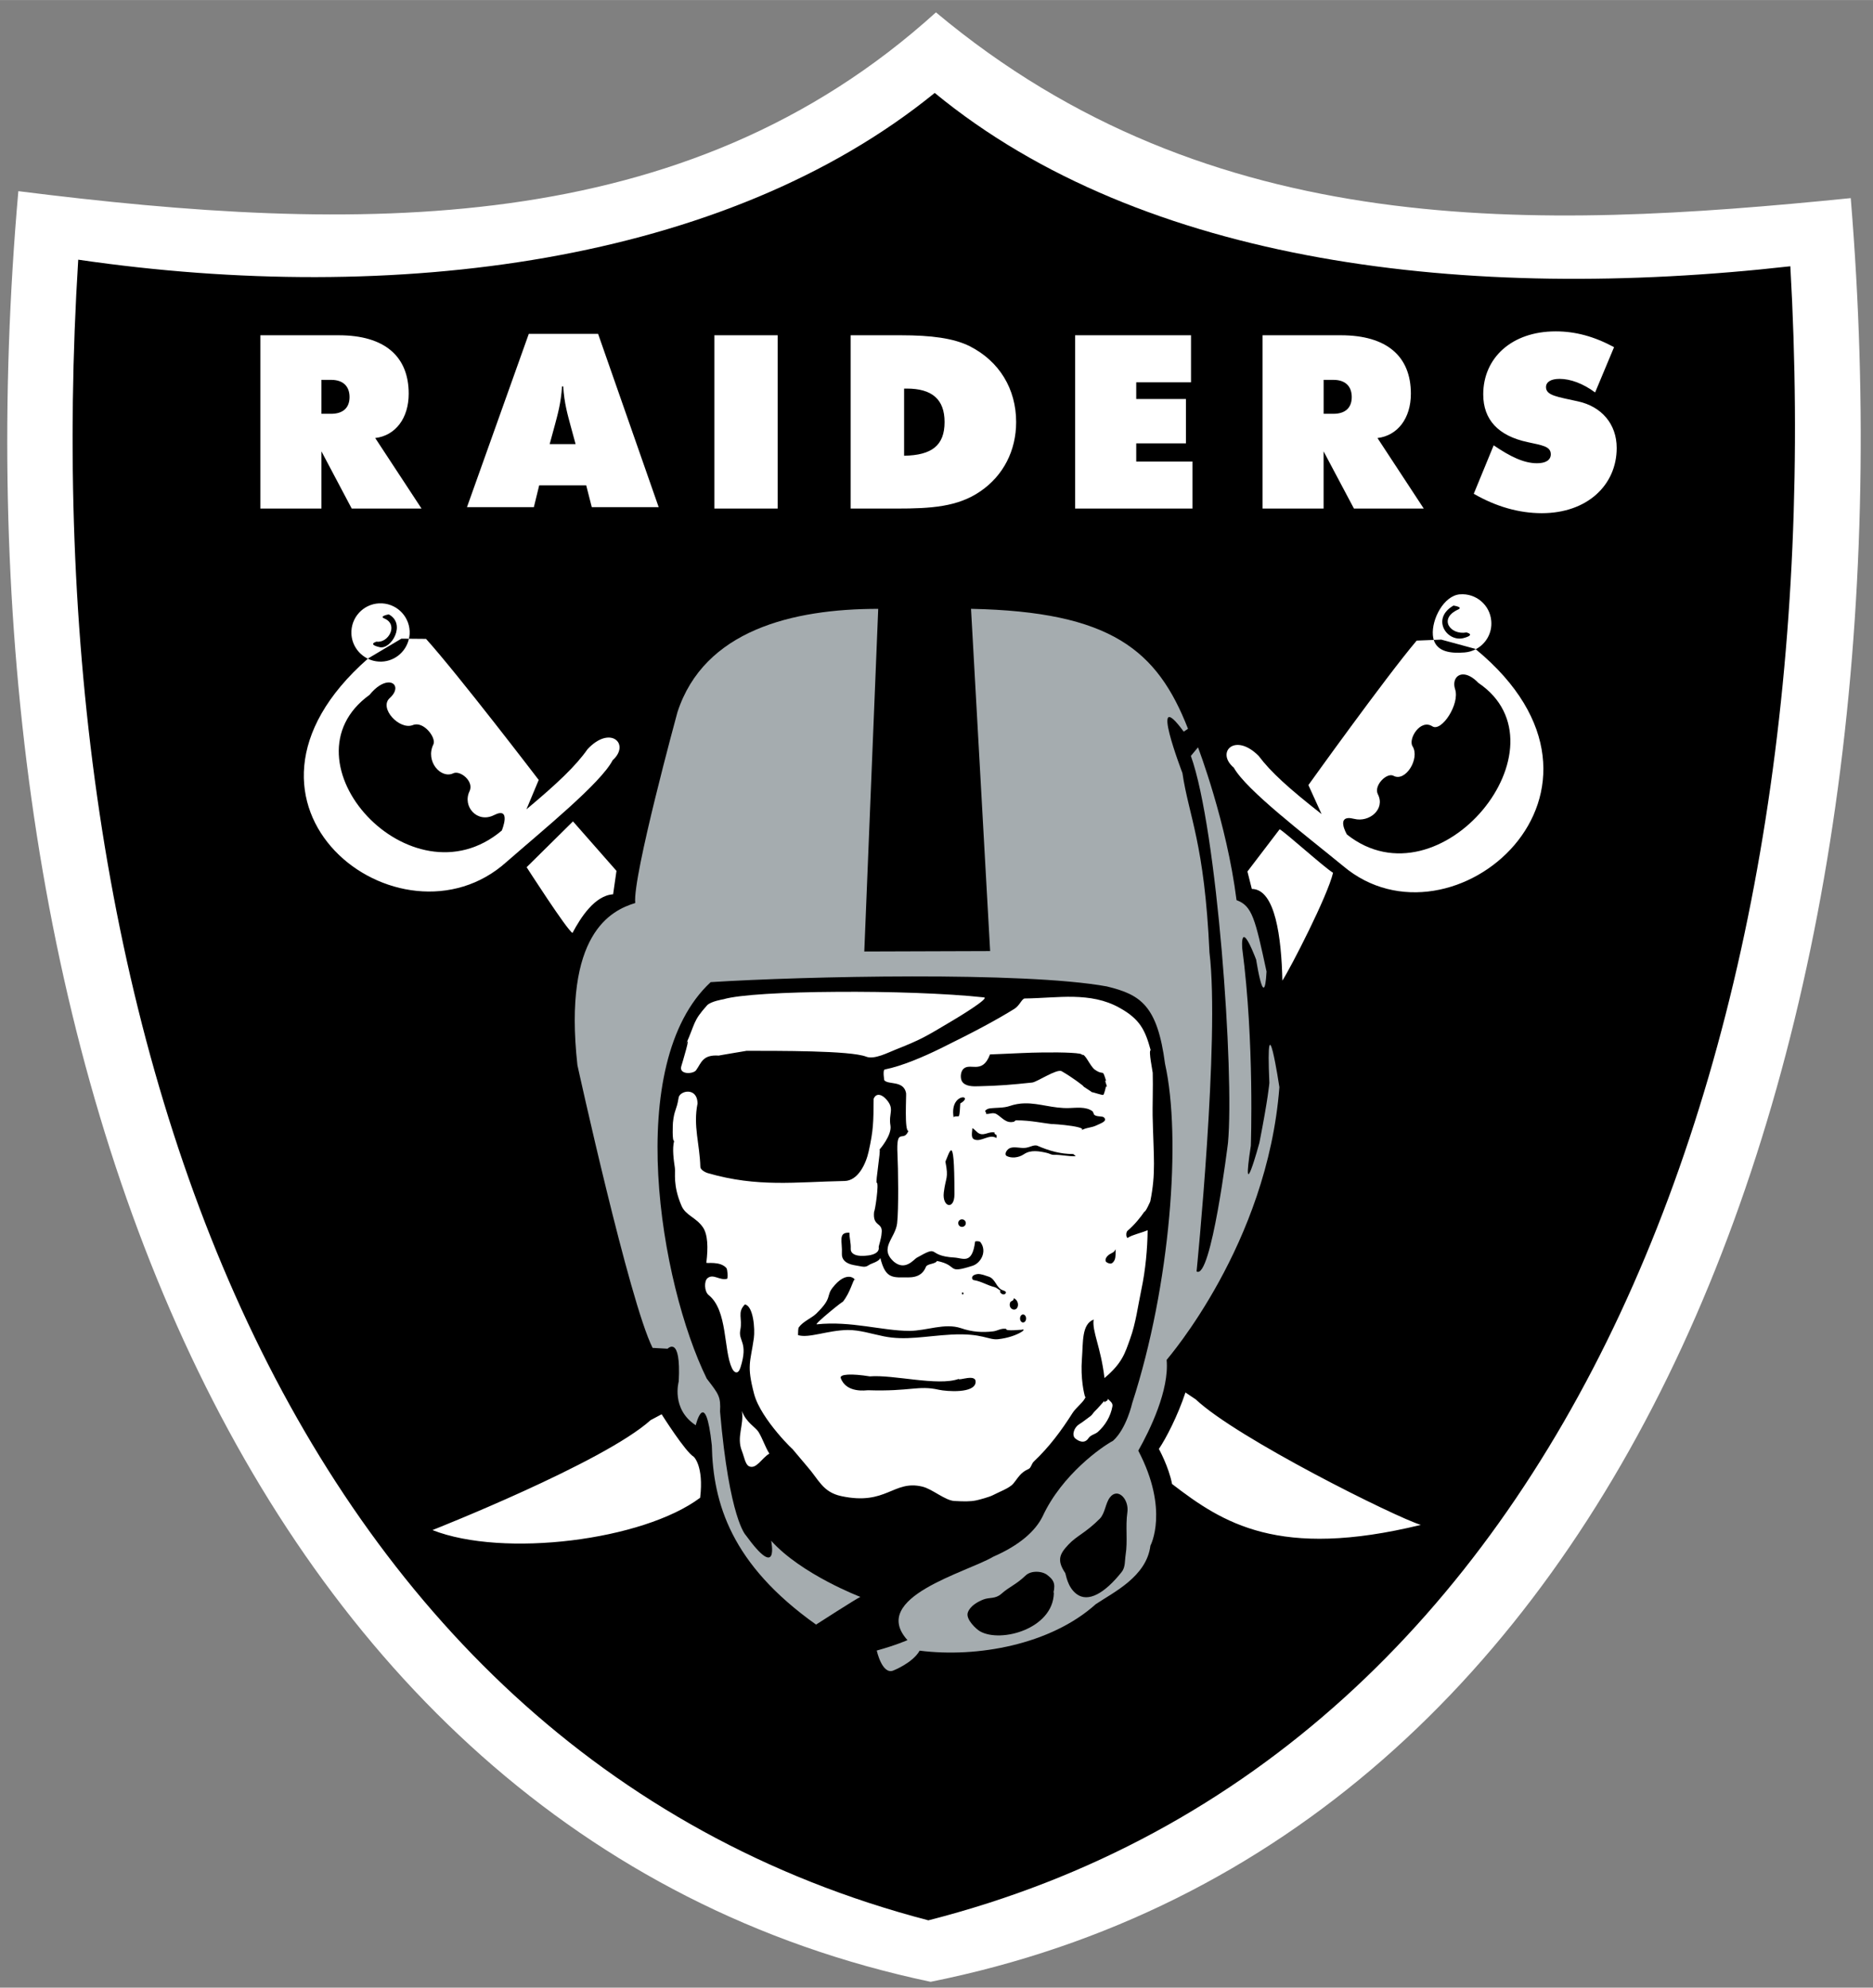 <?xml version="1.0" encoding="UTF-8" standalone="no"?>
<svg xmlns:rdf="http://www.w3.org/1999/02/22-rdf-syntax-ns#" xmlns="http://www.w3.org/2000/svg" xml:space="preserve" height="203.55" viewBox="0 0 191.845 203.548" width="191.84" version="1.1" xmlns:cc="http://creativecommons.org/ns#" xmlns:dc="http://purl.org/dc/elements/1.1/"><rect x="0" y="0" width="191.845" height="203.548" fill="#808080" stroke="none"/><g transform="matrix(1.25 0 0 -1.25 -284.77 596.41)"><g><path d="m304.51 476.12c-20.619-18.688-47.542-18.128-75.191-14.65-5.963-67.736 17.237-134.59 74.752-146.7 58.066 11.641 80.996 78.367 75.397 146.13-25.736-2.594-52.411-3.647-74.957 15.215" fill="#fff"/><path d="m304.41 469.52c-17.188-13.979-44.296-17.447-70.184-13.664-3.861-61.769 16.286-122.12 69.66-136.05 53.447 13.637 74.156 73.726 70.632 135.51-26.411-2.974-52.997 0.13-70.108 14.2"/><path d="m159.35 33.934c-4.52 0-7.42 2.731-7.42 6.453 0 2.583 1.53 4.249 4.56 4.892 1.47 0.324 2.36 0.423 2.36 1.242 0 0.57-0.49 0.918-1.41 0.918-1.34 0-2.73-0.67-4.44-1.835l-2.04 4.962c2.28 1.317 4.64 1.987 6.97 1.987 4.65 0 7.67-2.88 7.67-6.678 0-2.482-1.58-4.246-3.94-4.766-2.11-0.472-3.3-0.596-3.3-1.464 0-0.522 0.49-0.846 1.39-0.846 1.11 0 2.4 0.472 3.64 1.39l1.94-4.638c-2.03-1.094-3.95-1.617-5.98-1.617zm-105.18 0.252l-6.332 17.748h6.851l0.547-2.235h4.815l0.57 2.235h6.852l-6.205-17.748h-7.098zm-27.494 0.146v17.748h6.256v-5.859l3.101 5.859h7.151l-4.743-7.223c2.061-0.249 3.428-2.011 3.428-4.543 0-3.798-2.433-5.982-7.176-5.982h-8.017zm46.504 0v17.748h6.48v-17.748h-6.48zm13.957 0v17.748h4.691c3.548 0 6.279-0.173 8.59-1.762 2.36-1.613 3.67-4.17 3.67-7.099 0-3.375-1.71-6.229-4.764-7.77-1.64-0.819-3.949-1.117-7.025-1.117h-5.162zm22.991 0v17.748h12.02v-4.814h-5.76v-1.864h5.09v-4.543h-5.09v-1.709h5.61v-4.818h-11.87zm19.2 0v17.748h6.25v-5.859l3.11 5.859h7.15l-4.74-7.223c2.06-0.249 3.42-2.011 3.42-4.543 0-3.798-2.43-5.982-7.17-5.982h-8.02zm-96.396 4.568h0.994c1.239 0 1.884 0.671 1.884 1.764 0 1.091-0.669 1.711-1.884 1.711h-0.994v-3.475zm102.65 0h1c1.24 0 1.88 0.671 1.88 1.764 0 1.091-0.66 1.711-1.88 1.711h-1v-3.475zm-78.01 0.672h0.125c0.099 1.713 0.472 2.956 0.719 3.899l0.547 2.009h-2.656l0.547-2.009c0.247-0.943 0.617-2.186 0.718-3.899zm35.039 0.221h0.274c2.581 0 3.871 1.093 3.871 3.426 0 2.409-1.316 3.401-4.145 3.451v-6.877zm56.921 21.07c-1.64 0.14-2.9 2.543-2.76 4.186 0.01 0.179 0.05 0.335 0.09 0.482l0.77-0.031 3.49 0.949c0.02 0.012 0.03 0.024 0.04 0.035 1.04-0.54 1.7-1.661 1.59-2.894-0.13-1.643-1.58-2.864-3.22-2.727zm1.63 5.621c-0.34 0.18-0.72 0.296-1.13 0.33-1.46 0.123-2.8-0.079-3.17-1.283l-1.75 0.071c-3.21 3.793-11.09 14.794-11.09 14.794l1.35 2.971c-3.3-2.583-5.2-4.295-6.44-5.951-2.41-2.441-4.44-0.399-2.55 1.201 1.3 2.315 7.3 6.874 11.2 10.069 11.12 9.399 31.13-7.73 13.58-22.202zm-112.02-4.697c-1.65-0.088-3.053 1.179-3.141 2.826-0.064 1.235 0.635 2.334 1.684 2.842 0.012-0.011 0.022-0.022 0.035-0.033l3.4-2.02 0.772 0.008c0.034-0.159 0.065-0.318 0.074-0.486 0.087-1.645-1.18-3.051-2.824-3.137zm2.75 3.623c-0.308 1.402-1.583 2.419-3.065 2.34-0.41-0.022-0.795-0.126-1.142-0.295-17.087 15.011 3.378 30.553 14.207 20.809 3.795-3.317 9.647-8.061 10.869-10.414 1.842-1.659-0.247-3.637-2.578-1.123-1.188 1.694-3.039 3.463-6.254 6.152l1.257-3.008s-8.22-10.757-11.541-14.445l-1.753-0.016zm16.804 18.705l-4.748 4.692s4.162 6.48 4.697 6.73c0.853-1.604 2.289-3.831 4.161-3.955l0.345-2.4-4.455-5.067zm72.381 0.805l-3.3 4.328 0.45 1.785c2.41 0.016 3.03 4.988 3.13 9.387 0.83-1.276 4.63-8.654 5.19-11.041-0.96-0.596-4.83-4.095-5.47-4.459zm-45.359 16.65c-5.313 0.03-10.046 0.29-11.608 0.76 0 0-1.316 0.21-1.687 0.63-1.476 1.65-1.166 1.78-2.192 4.06 0.669-1.49-0.351 1.87-0.441 2.17-0.266 0.87 1.214 0.82 1.514 0.41 0.544-0.75 0.65-1.62 2.338-1.5-0.066-0.01 2.872-0.49 2.83-0.49 3.172 0.01 10.642-0.04 12.257 0.6 0.828 0.33 2.282-0.44 3.002-0.72 2.694-1.07 3.032-1.3 5.87-2.99 0.463-0.27 3.806-2.29 3.196-2.36-3.874-0.42-9.766-0.61-15.079-0.57zm24.249 0.51c-1.62-0.03-3.3 0.15-5 0.17-0.29 0.01-0.51 0.71-1.04 1.05-1.81 1.12-3.91 2.26-7.651 4.1-1.615 0.79-3.863 1.77-5.638 2.12-0.241 0.04-0.059 1.1-0.059 1.1 0.41 0.5 1.978-0.01 2.236 1.32 0.039 0.19-0.189 3.96 0.241 3.86-0.509 1.29-1.275-0.53-1.12 2.46 0.066 1.27 0.13 5.64-0.041 7.03-0.191 1.53-1.891 2.53-0.316 3.93 1.159 0.95 2.033-0.25 2.328-0.42 2.491-1.41 0.907-0.19 3.846-0.02 0.893 0.05 1.827 0.76 2.131-1.63 0.009-0.06 0.453-0.07 0.543 0.05 0.72 0.95 0.04 2.15-0.795 2.42-2.77 0.89-1.373-0.04-3.655-0.49-0.126 0.32-1.002 0.27-1.128 0.6-0.509 1.29-1.801 1.06-2.366 1.08-1.318 0.04-1.854-0.2-2.308-1.99-0.122 0.38-0.901 0.55-1.137 0.71-0.457 0.31-0.56 0.19-1.541 0.03-0.925-0.16-1.285-0.62-1.258-1.17 0.068-1.24-0.432-2.22 0.774-2.15-0.007 0.56 0.164 1.03 0.132 1.65-0.022 0.44 0.405 0.68 0.954 0.71-0.396-0.02 2.076 0.22 1.912-0.89-0.016-0.1 0.265-0.86 0.295-1.41 0.171-1.2-0.96-0.6-0.764-2.24 0.07 0.09 0.529-2.93 0.266-2.94-0.147-0.01 0.435-3.39 0.289-3.4 0 0 1.286-1.46 1.117-2.46-0.214-1.28 0.462-1.66-0.408-2.66-0.466-0.54-1.061-0.71-1.315-0.07-0.018 2.42-0.02 3.17-0.502 5.36-0.29 1.33-1.108 3.02-2.467 3.05-5.073 0.1-8.895 0.67-13.998-0.8-0.312-0.09-0.775-0.36-0.781-0.64-0.061-2.34-0.752-4.17-0.289-6.49-0.018-1.76-1.907-1.31-1.947-0.54-0.203 1.25-0.438 1.17-0.572 2.49-0.012 0.12-0.096 1.93 0.123 1.88-0.216 0.79-0.036 2 0.074 2.75 0.081 0.55-0.229 1.76 0.676 3.88 0.425 1 1.473 1.18 2.189 2.2 0.52 0.75 0.548 2.12 0.359 3.64-0.013 0.11 1.414-0.2 2.057 0.55 0.106 0.12 0.19 1.07 0.053 1.1-0.779 0.18-1.374-0.54-1.975-0.08-0.38 0.28-0.352 1.38 0.1 1.74 1.962 1.57 1.514 5.62 2.383 7.48 0.234 0.51 0.642 0.69 0.878-0.06 0.833-2.62-0.249-2.67-0.017-3.84 0.243-1.21-0.344-1.78 0.469-2.62 0.87 0.16 1.048 2.52 0.918 3.46-0.354 2.5-0.754 2.74 0.027 5.71 0.702 2.66 4.365 6.1 3.881 5.58 0.178 0.2 1.319 1.58 1.551 1.84 1.197 1.35 1.582 2.63 3.492 3.04 4.637 1 5.331-1.69 8.314-0.97 1.024 0.25 2.324 1.42 3.276 1.47 0.983 0.05 1.576 0.07 2.228-0.06 0.296-0.06 1.376-0.35 1.726-0.54 0.57-0.31 1.66-0.69 2.07-1.17 0.5-0.59 0.72-1.14 1.58-1.51 0.25-0.11 0.3-0.55 0.54-0.77 1.56-1.47 2.82-3.16 3.97-4.98 0.33-0.52 1.2-1.18 1.29-1.58-0.12-0.33-0.5-1.94-0.34-3.97 0.13-1.68-0.04-3.52 1.2-4-0.18 1.2 0.73 2.79 1.11 5.99 1.84-1.55 2.1-2.56 2.63-4.03 0.58-1.6 0.79-3.33 1.14-4.99 0.44-2.07 0.63-4.26 0.65-6.12-0.67 0.29-1.56 0.46-2.02 0.77-0.16 0.11-0.26-0.53-0.03-0.72 0.73-0.62 1.35-1.41 1.71-1.94 0.15 0.01 0.6-1.04 0.61-1.06 0.59-2.94 0.34-4.43 0.24-8.78-0.02-0.66 0.05-3.07 0.01-4.39-0.01-0.18-0.45-2.28-0.21-2.32-0.55-2-1.06-3.16-3.18-4.33-1.51-0.85-3.09-1.09-4.72-1.13zm1.2 41.02c0.03 0.11 0.05 0.08 0.01-0.11 0 0.04-0.01 0.07-0.01 0.11zm-6.37-8.49c0.17 0 0.31 0.18 0.31 0.41s-0.14 0.41-0.31 0.41-0.31-0.18-0.31-0.41 0.14-0.41 0.31-0.41zm16.63 7.99c-0.78 2.37-2 4.73-2.72 5.78 0 0 1.01 1.82 1.35 3.59 5.19 3.99 10.91 7.74 25.48 4.19-2.59-0.79-18.86-8.89-23.05-12.85l-1.06-0.71zm-7.96 0.64c0.06 0.29-0.32 0.21-0.35 0.42 0.01-0.07 0.01-0.14 0.01-0.21-0.34 0.36-0.63 0.74-1 1.09-0.13 0.12-0.24 0.34-0.41 0.47-0.41 0.3-0.77 0.59-1.21 0.87-0.45 0.29-0.76 1.06-0.38 1.41 0.33 0.29 0.96 0.61 1.37-0.01 0.22-0.34 0.69-0.4 0.96-0.64 0.75-0.67 1.3-1.57 1.49-2.61 0.07-0.36-0.23-0.53-0.48-0.79zm-37.464 1.26c0.222 1.46-0.58 2.65-0.006 4.09 0.225 0.56 0.341 1.37 0.719 1.56 0.749 0.37 1.333-0.86 2.095-1.29-0.45-0.71-0.663-1.49-1.125-2.24-0.292-0.46-1.267-0.96-1.683-2.12zm-8.227 0.33l-1.127 0.6c-4.842 4.36-22.347 11.26-22.347 11.26 7.256 2.85 21.563 1.07 27.418-3.31 0.391-3.27-0.657-4.2-0.657-4.2-0.855-0.49-3.287-4.35-3.287-4.35zm46.121 12.89c-2.26 1.51-5.01 2.81-2.41 4.21 0.59 0.31 2.25-0.86 2.67-2.23-0.03 0.08-0.15-2.05-0.26-1.98zm-7.86 5.01c-1.77 0.69-2.3 2.27-5.08 2.63-0.21 0.03-0.62 0.88 0.37 1.07 1.1 0.18 2.21-0.12 3.17-0.66-0.2 0.11 1.25-0.63 1.65-0.95 0.27-0.33 0.39-0.79 0.44-0.95 0.07-0.23-0.03-1.01-0.55-1.14z" transform="matrix(.8 0 0 -.8 227.81 477.13)" fill="#fff"/><path d="m299.78 427.25c-7.02 0-14.272-1.755-16.454-8.467 0 0-3.695-13.514-3.458-15.633-1.962-0.598-5.929-2.5-4.738-13.282 0 0 4.253-19.375 6.161-23.164l1.228-0.068s1.116 1.172 0.913-2.682c0 0-0.646-2.25 1.393-3.589 0 0 0.792 3.249 1.319-1.649 0.101-4.75 1.595-9.749 8.541-14.681 0 0 3.274 2.111 3.632 2.268 0 0-4.822 1.834-7.312 4.601 0 0 0.7-3.375-2.084 0.461 0 0-1.337 1.301-2.104 10.127 0.065 1.226-0.103 1.411-1.089 2.693-3.832 7.807-6.872 25.816 0.322 32.483 7.58 0.482 25.673 0.886 32.461-0.351 2.777-0.671 4.142-1.564 4.77-6.343 1.352-6.043 0.452-18.122-2.691-27.796 0 0-0.461-2.084-1.568-3.082-0.905-0.479-4.187-2.767-5.773-6.197-0.59-1.199-1.883-2.36-4.039-3.301-2.176-1.291-10.192-3.33-7.036-6.835 0 0-0.911-0.412-2.516-0.855 0 0 0.427-1.955 1.321-1.651 0 0 1.613 0.617 2.194 1.642 4.714-0.599 10.744 0.491 14.432 3.809 1.458 0.977 4.163 2.257 4.478 4.795 0 0 1.561 2.905-0.995 7.781 0.968 1.708 2.545 4.964 2.324 7.436 0.092 0.137 8.251 9.484 9.239 22.342 0 0-1.143 7.573-0.821 0.351 0 0-0.099-1.262-0.819-4.914 0 0-1.525-5.603-0.7-0.234 0 0 0.304 8.534-0.702 16.144 0 0-0.254 2.835 1.287-1.285 0.207-0.76-0.234 0.934-0.234 0.934s0.742-5.202 0.936-1.523c-0.936 4.329-1.172 5.384-2.459 5.85-0.799 6.365-3.157 12.519-3.157 12.519l-0.585-0.702c2.16-6.008 3.568-25.974 3.042-31.703 0 0-1.384-11.293-2.574-10.53 0 0 1.915 19.055 1.057 26.129-0.407 8.982-1.697 11.158-2.216 14.701 0 0-2.846 7.412 0.106 3.391l0.351 0.234c-2.518 6.453-6.316 9.594-17.78 9.828l1.566-28.039-10.312-0.034 1.141 28.073" fill="#a5acaf"/><path d="m148.88 62.014c-2.33 1.35-0.66 3.785 1.05 3.324 1.28-0.344 0.28-0.572 0.28-0.572-1.67 0.294-2.89-1.423-0.85-2.348 0.56-0.259-0.48-0.404-0.48-0.404zm-109.05 0.904s-1.034 0.176-0.463 0.414c1.503 0.628 0.414 2.551-0.785 2.375 0 0-0.984 0.263 0.303 0.566 1.192 0.282 2.759-2.381 0.945-3.355zm110.05 6.148c-0.71-0.006-1.1 0.671-0.83 1.518 0.5 1.516-1.39 4.395-2.33 3.797-1.24-0.79-2.5 1.298-2.03 2.041 0.78 1.242-0.72 3.694-1.95 3.025-0.67-0.369-2.06 0.986-1.6 1.895 0.78 1.521-0.88 2.909-2.43 2.515-1.99-0.51-0.74 1.602-0.74 1.602 9.55 7.562 23.03-9.07 13.46-15.529-0.58-0.609-1.13-0.86-1.55-0.864zm-110.15 0.825c-0.492 0.04-1.17 0.4-1.875 1.269-9.362 6.759 4.239 21.75 13.549 13.893 0 0 1.042-2.512-0.797-1.58-1.719 0.866-3.256-0.887-2.509-2.44 0.492-1.024-0.963-2.174-1.659-1.844-1.26 0.606-2.893-1.217-2.041-2.96 0.32-0.66-0.993-2.418-2.093-1.979-1.384 0.554-3.511-1.742-2.379-2.762 0.935-0.842 0.626-1.664-0.196-1.597zm67.06 37.889c-0.72 0.01-1.46 0.03-2.11 0.06-0.77 0.03-3.28 0.15-3.27 0.14-0.81 2.17-2.123 0.71-2.791 1.56-0.234 0.3-0.267 0.91-0.064 1.22 0.326 0.5 1.109 0.5 1.655 0.48 2.21-0.05 3.42-0.16 5.52-0.38 0.49-0.05 2.53-1.44 3.02-1.16 1.07 0.61 2.31 1.55 2.23 1.55-0.08-0.01 0.92 0.59 0.84 0.59 0.15 0 1.12 0.35 1.2 0.28s0.25-0.72 0.26-0.86c0.31 0.28-0.27-0.84 0.03-0.55-0.44-1.38-0.16-0.48-1.15-1.16-0.52-0.36-1.03-1.78-1.35-1.5 0.26-0.23-1.84-0.3-4.02-0.27zm-8.091 4.6c-0.369-0.06-1.305 0.45-1.01 2.09-0.04-0.24 0.5-0.08 0.547-0.19 0.07-0.18 0.104-0.84 0.129-1.28 0.574-0.33 0.556-0.58 0.334-0.62zm6.271 0.61c-0.5 0.01-1.02 0.09-1.57 0.28-0.62 0.21-1.38 0.15-2.03 0.24-0.1 0.01-0.35 0.09-0.44 0.24-0.06 0.08 0.15 0.18 0.07 0.32 0.36 0.05 0.71-0.21 1.11 0.04 0.56 0.36 0.95 0.94 1.7 0.77 0 0.07 0.29-0.23 0.28-0.15 1.52-0.01 2.7 0.3 4.16 0.44-2.04-0.19 3.36 0.11 2.52 0.58 0.54-0.31 1.03-0.24 1.6-0.53 0.39-0.19 1.08-0.4 0.73-0.77-0.17-0.19-0.7-0.05-0.99-0.27-0.1-0.08-0.1-0.31-0.23-0.4-0.66-0.47-1.63-0.33-2.34-0.31-1.68 0.06-3.06-0.51-4.57-0.48zm-5.365 2.54c-0.022 0.42-0.176 0.99 0.184 1.15 0.721 0.32 1.521-0.6 2.291-0.14 0-0.07 0-0.14 0.01-0.22 0.03-0.17-0.3-0.13-0.2-0.34-0.54-0.15-1.03 0.33-1.54 0.12-0.29-0.11-0.461-0.42-0.745-0.57zm6.405 1.77c-0.3 0.02-0.6 0.2-0.92 0.24-0.55 0.08-1.13-0.15-1.61 0.02-0.35 0.12-0.65 0.65-0.36 0.82 0.45 0.24 1.19 0.21 1.78-0.19 0.68-0.46 1.55-0.31 2.36-0.12 0.22 0.05 0.43 0.19 0.65 0.19 0.79-0.03 1.54 0.19 2.31 0.14-0.14-0.04-0.2-0.22-0.32-0.22-1.28 0-2.42-0.33-3.59-0.83-0.1-0.05-0.2-0.06-0.3-0.05zm-8.584 0.5c-0.161 0.02-0.365 0.64-0.584 1.16 0.349 1.77 0.032 1.54-0.166 3.17-0.176 1.49 1.092 1.83 1.092 0.17 0-3.52-0.136-4.51-0.342-4.5zm1.14 7.07c-0.216-0.02-0.398 0.15-0.41 0.36-0.008 0.22 0.156 0.4 0.367 0.41 0.214 0.01 0.397-0.15 0.409-0.36 0.011-0.22-0.152-0.4-0.366-0.41zm15.714 3.05c-0.15 0.35-0.38 0.37-0.66 0.55-0.22 0.15-0.46 0.46-0.35 0.7 0.06 0.12 0.31 0.23 0.49 0.23s0.36-0.23 0.42-0.39c0.13-0.33 0.08-0.72 0.1-1.09zm-14.13 2.55c-0.12 0.01-0.244 0.04-0.365 0.1-0.317 0.15-0.23 0.49-0.041 0.52 0.776 0.12 1.386 0.54 2.136 0.72 0.2 0.05 0.43 0.26 0.65 0.4h-0.11c0.05 0.35 0.49 0.45 0.6 0.22 0.12-0.22-0.3-0.27-0.46-0.37-0.53-0.32-0.63-1.1-1.27-1.32-0.38-0.12-0.76-0.29-1.14-0.27zm-13.175 0.28c-0.403-0.01-0.976 0.21-1.682 1.11-0.698 0.89 0.009 1.02-1.676 2.66-0.484 0.47-1.361 0.8-1.793 1.41-0.074 0.1-0.066 0.5-0.08 0.79 1.071 0.36 3.025-0.49 5.084-0.52 1.242-0.01 2.456 0.4 3.711 0.65 2.21 0.45 4.251-0.03 6.91-0.18 3.191-0.17 3.801 0.59 4.811 0.47 1.97-0.22 3.17-1.2 2.32-0.95 0.21-0.06-1.64 0.18-1.5-0.1-0.54-0.1-0.89 0.2-1.35 0.25-1.08 0.13-2.152 0.07-3.304-0.33-1.665-0.55-3.505 0.27-5.246 0.28-2.835 0-5.98-1.04-9.512-0.67-0.342 0.04 2.889-2.58 2.646-2.28 0.807-0.99 1.064-2.3 1.241-2.32-0.092-0.11-0.267-0.26-0.58-0.27zm0.58 0.27c0.026 0.03 0.079 0.07 0.086 0.09-0.027-0.08-0.057-0.1-0.086-0.09zm10.955 1.34c0.09 0.04-0.012 0.14 0.031 0.17 0.047 0.04 0.121 0.03 0.178-0.02-0.086-0.01-0.005-0.07-0.03-0.11-0.049-0.08-0.123-0.02-0.179-0.04zm5.32 0.59c0.05 0.28-0.28 0.25-0.35 0.42-0.22 0.57 0.35 0.93 0.66 0.63 0.24-0.24 0.19-0.87-0.31-1.05zm-16.971 7.82c-0.531 0.03-0.812 0.15-0.734 0.36 0.576 1.57 2.602 1.24 2.789 1.24 4.383 0.14 5.137-0.53 7.254-0.05 0.774 0.17 3.708 0.41 3.771-0.79 0.048-0.88-1.751-0.1-1.738-0.32-2.126 0.77-6.676-0.46-9.103-0.26-0.925-0.15-1.707-0.21-2.239-0.18zm27.481 12.18c-0.22 0.01-0.45 0.13-0.65 0.4-0.45 0.57-0.49 1.62-1.03 2.17-1.45 1.46-2.36 1.74-3.21 2.65-0.92 0.97-1.21 1.61-0.34 2.91 0.08 0.11 0.21 1.45 1.17 2.16 1.17 0.88 2.85-0.04 4.61-2.25 0.4-0.49 0.32-1.19 0.41-1.75 0.23-1.43-0.03-2.91 0.18-4.37 0.14-1-0.48-1.95-1.14-1.92zm-8.15 8.01c-0.42-0.01-0.85 0.11-1.14 0.39-1.01 0.96-1.61 1.1-2.48 1.87-0.63 0.55-1.19 0.33-1.84 0.58-0.58 0.23-1.366 0.66-1.595 1.34-0.232 0.7 0.895 1.72 1.255 1.92 2.13 1.21 7.45-0.25 7.56-3.89-0.04-0.07 0.04-0.22-0.04-0.07 0.25-1.03-0.08-1.37-0.62-1.8-0.26-0.21-0.68-0.34-1.1-0.34z" transform="matrix(.8 0 0 -.8 227.81 477.13)"/></g></g></svg>
